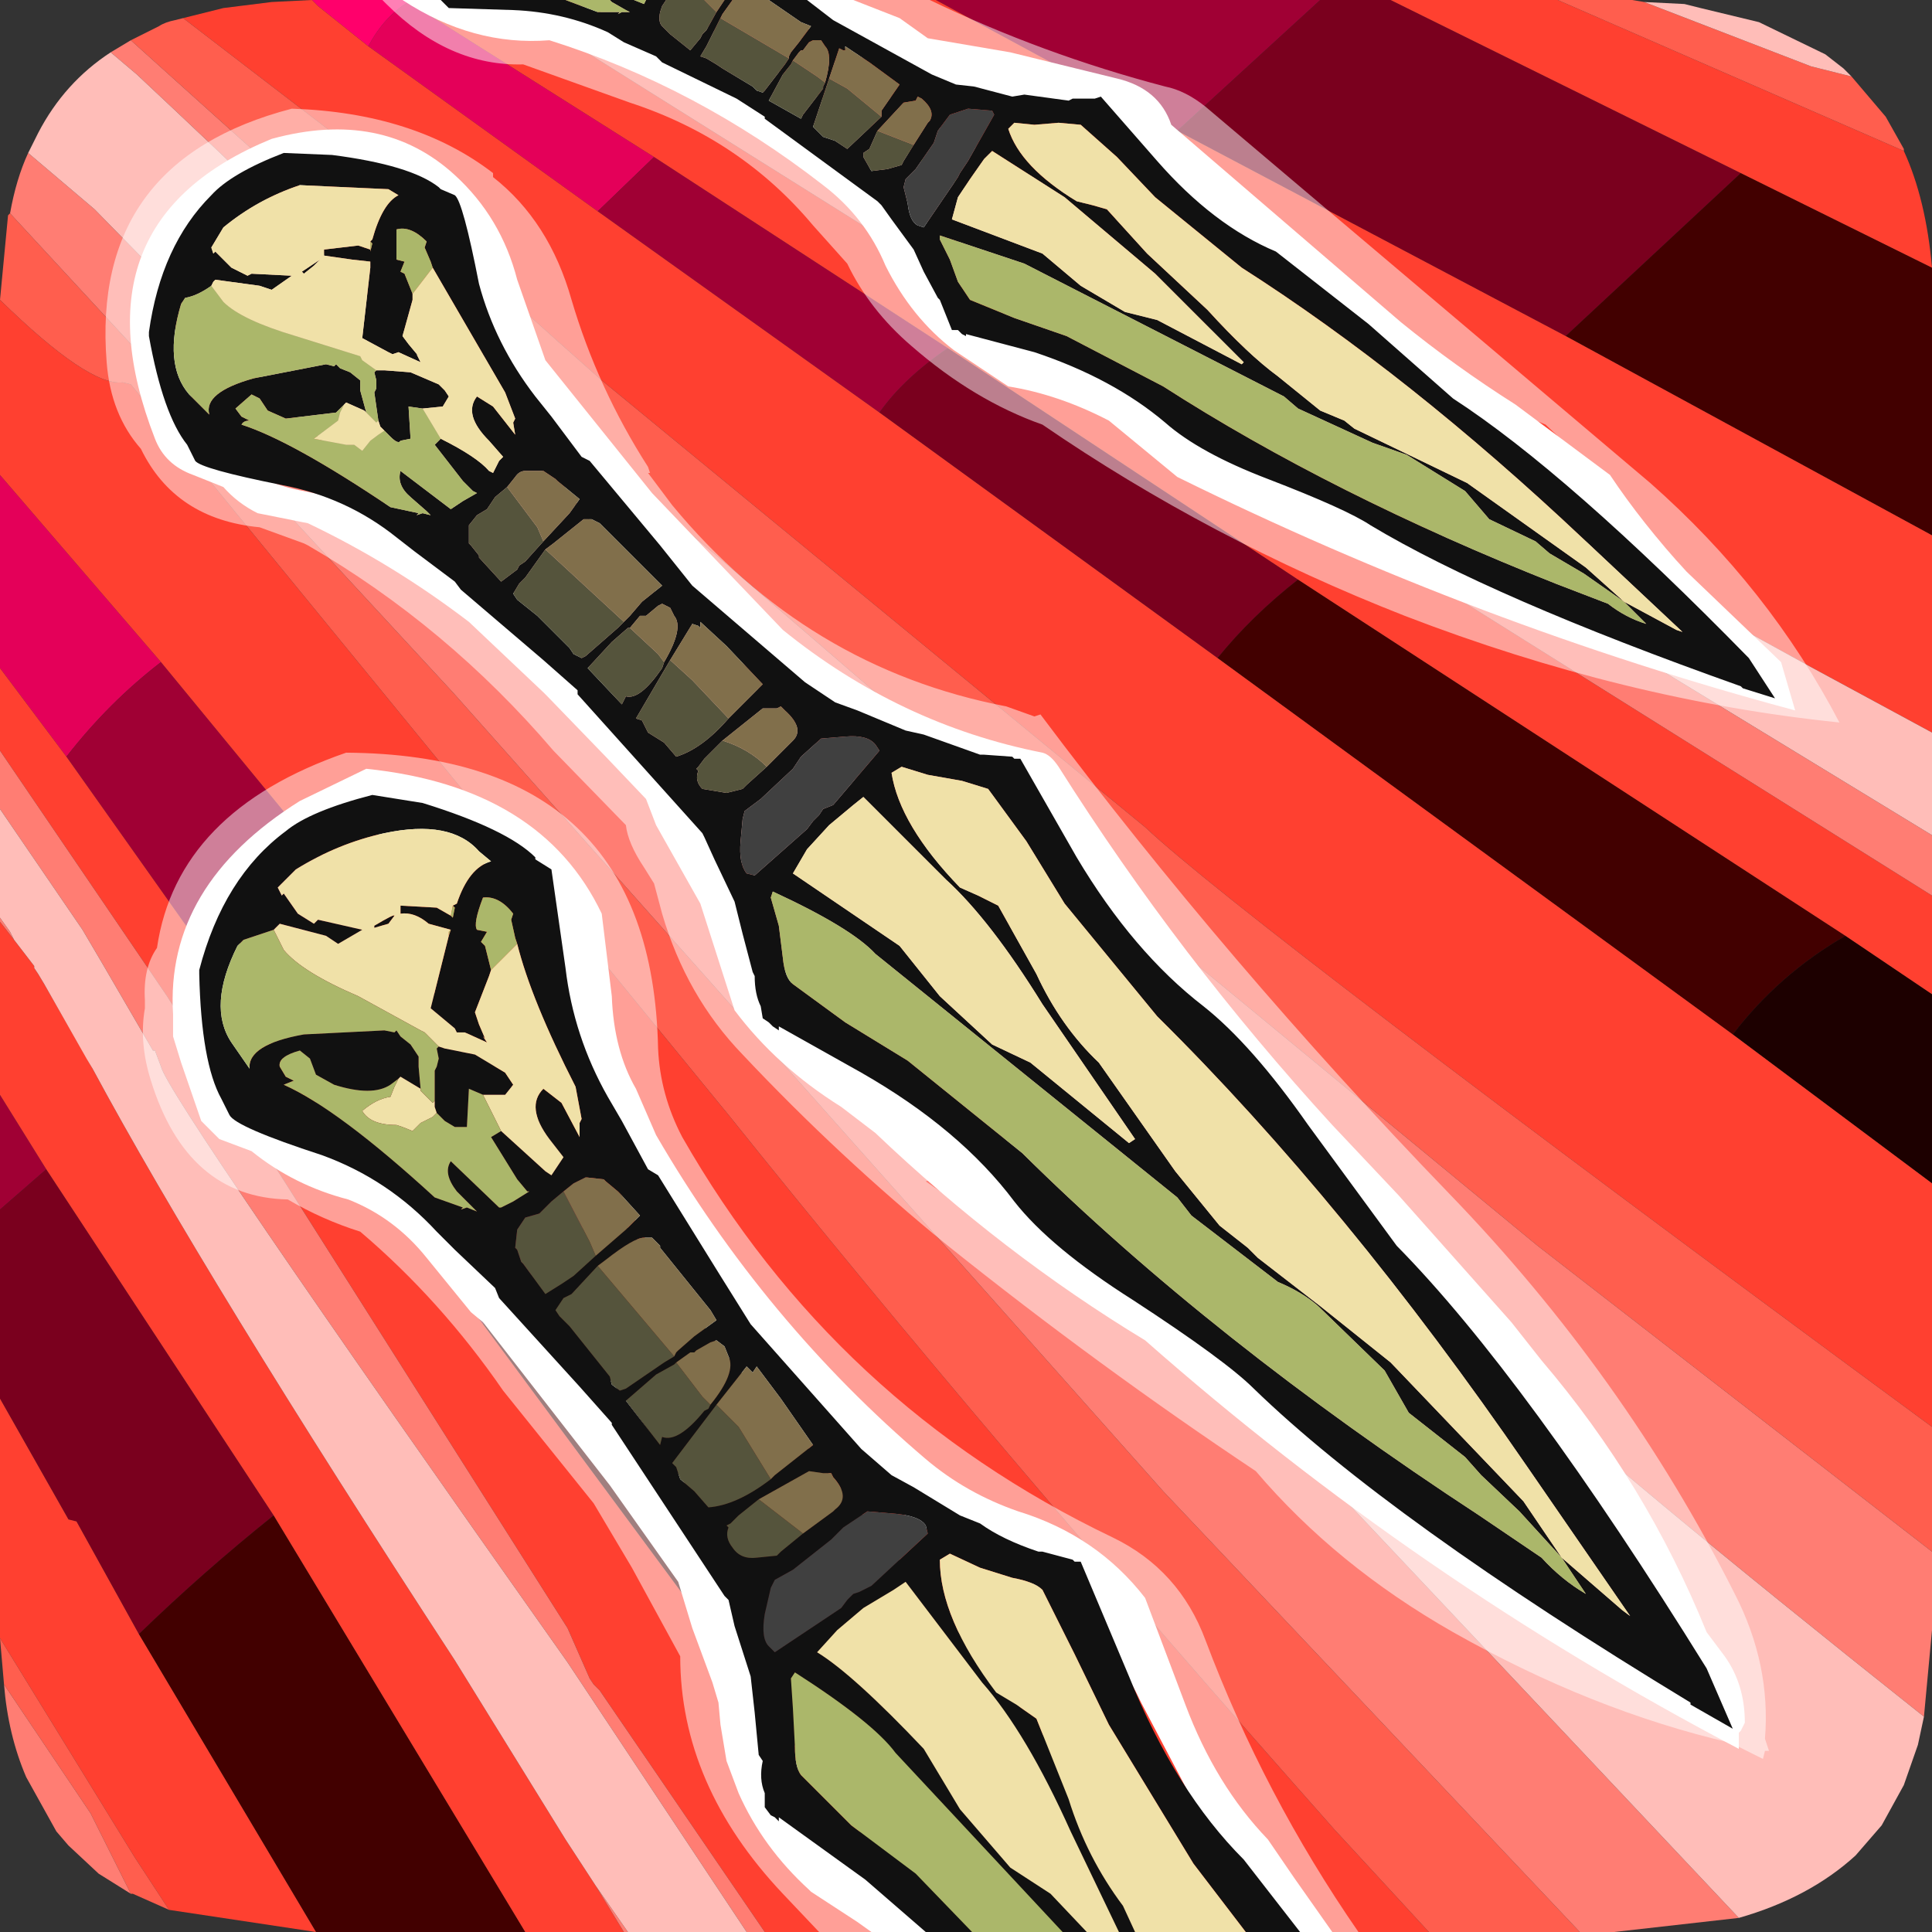 <?xml version="1.0" encoding="UTF-8" standalone="no"?>
<svg xmlns:ffdec="https://www.free-decompiler.com/flash" xmlns:xlink="http://www.w3.org/1999/xlink" ffdec:objectType="frame" height="48.0px" width="48.0px" xmlns="http://www.w3.org/2000/svg">
  <rect width="100%" height="100%" fill="#333333" stroke="none"/>
  <g transform="matrix(1.0, 0.0, 0.0, 1.0, 0.0, 0.0)">
    <use ffdec:characterId="2423" height="48.0" transform="matrix(1.0, 0.0, 0.0, 1.0, 0.0, 0.0)" width="48.0" xlink:href="#shape0"/>
  </g>
  <defs>
    <g id="shape0" transform="matrix(1.0, 0.0, 0.0, 1.0, 0.0, 0.0)">
      <path d="M25.35 5.5 L23.35 4.3 18.1 1.0 23.55 4.35 25.35 5.5 M1.1 24.45 L2.15 26.3 2.3 26.55 1.1 24.45" fill="#eed160" fill-rule="evenodd" stroke="none"/>
      <path d="M0.0 16.6 L0.0 11.8 4.0 16.45 Q2.7 17.45 1.65 18.8 L0.0 16.6 M14.85 5.25 L9.15 1.15 Q9.55 0.4 10.15 0.05 L16.25 3.9 14.85 5.25" fill="#e40059" fill-rule="evenodd" stroke="none"/>
      <path d="M7.75 0.0 L7.8 0.0 7.9 0.0 10.1 0.0 10.15 0.05 Q9.55 0.4 9.15 1.15 L7.9 0.15 7.75 0.0" fill="#ff006b" fill-rule="evenodd" stroke="none"/>
      <path d="M0.0 30.05 L0.0 27.2 1.15 29.05 0.0 30.05 M23.25 0.0 L32.8 0.0 29.25 3.25 23.25 0.0 M21.85 10.25 L14.85 5.25 16.25 3.9 23.55 8.65 Q22.45 9.4 21.85 10.25 M4.0 16.45 L8.85 22.35 5.9 24.8 1.65 18.8 Q2.7 17.45 4.0 16.45" fill="#a00034" fill-rule="evenodd" stroke="none"/>
      <path d="M0.0 34.75 L0.0 30.05 1.15 29.05 6.8 37.65 Q5.05 39.05 3.45 40.6 L1.9 37.8 1.7 37.75 0.0 34.75 M32.8 0.0 L34.55 0.0 43.25 4.3 38.9 8.35 29.25 3.25 32.8 0.0 M30.25 16.35 L21.85 10.25 Q22.45 9.4 23.55 8.65 L32.25 14.4 Q31.1 15.3 30.25 16.35 M8.85 22.35 L15.15 29.95 Q13.5 31.25 12.0 32.9 L5.9 24.8 8.85 22.35" fill="#7a001e" fill-rule="evenodd" stroke="none"/>
      <path d="M48.0 6.65 L48.0 7.5 48.0 13.3 38.9 8.35 43.25 4.3 48.0 6.65 M13.05 48.0 L7.85 48.0 3.45 40.6 Q5.05 39.05 6.8 37.65 L13.05 48.0 M43.05 25.7 L30.25 16.35 Q31.1 15.3 32.25 14.4 L45.85 23.25 Q44.2 24.2 43.05 25.7 M15.15 29.95 L24.3 41.15 Q22.25 42.4 20.4 44.25 L12.0 32.9 Q13.5 31.25 15.15 29.95" fill="#420000" fill-rule="evenodd" stroke="none"/>
      <path d="M48.0 24.7 L48.0 29.4 43.05 25.7 Q44.2 24.2 45.85 23.25 L48.0 24.7 M29.95 48.0 L23.25 48.0 20.4 44.25 Q22.25 42.4 24.3 41.15 L29.95 48.0" fill="#1d0000" fill-rule="evenodd" stroke="none"/>
      <path d="M47.3 3.75 Q47.85 4.95 48.0 6.65 L43.25 4.3 34.55 0.0 38.7 0.0 47.3 3.75 M48.0 13.3 L48.0 18.2 44.95 16.55 42.95 15.45 40.1 12.45 29.8 6.5 23.65 3.35 18.35 0.0 18.6 0.0 23.25 0.0 29.25 3.25 38.9 8.35 48.0 13.3 M48.0 22.25 L48.0 24.7 45.85 23.25 32.25 14.4 23.55 8.65 16.25 3.9 10.15 0.05 10.1 0.0 12.5 0.0 48.0 22.25 M48.0 29.4 L48.0 35.45 Q30.95 22.9 28.45 20.55 L14.95 9.45 Q9.8 4.9 9.5 4.25 L4.55 0.45 4.75 0.4 5.55 0.2 6.75 0.05 7.75 0.0 7.9 0.15 9.15 1.15 14.85 5.25 21.85 10.25 30.25 16.35 43.05 25.7 48.0 29.4 M35.5 48.0 L29.95 48.0 24.3 41.15 15.15 29.95 8.85 22.35 4.0 16.45 0.0 11.8 0.0 7.5 0.0 7.45 Q2.2 9.6 3.05 9.5 L3.25 9.55 18.1 27.7 Q24.55 35.75 33.15 45.45 L35.5 48.0 M23.25 48.0 L19.0 48.0 14.9 42.0 14.75 41.85 14.65 41.7 14.1 40.45 4.15 24.75 0.0 18.65 0.0 16.6 1.65 18.8 5.9 24.8 12.0 32.9 20.4 44.25 23.25 48.0 M15.5 48.0 L13.05 48.0 6.8 37.65 1.15 29.05 0.0 27.2 0.0 22.9 0.35 23.35 0.85 24.0 0.85 24.05 0.95 24.2 1.1 24.45 2.3 26.55 Q5.1 31.75 11.3 41.25 L14.05 45.7 14.8 46.85 15.5 48.0 M7.85 48.0 L4.2 47.45 3.35 46.15 0.0 40.7 0.0 40.6 0.0 40.5 0.0 34.75 1.7 37.75 1.9 37.8 3.45 40.6 7.85 48.0" fill="#ff4030" fill-rule="evenodd" stroke="none"/>
      <path d="M46.0 1.9 L46.85 2.9 47.3 3.7 47.3 3.75 38.7 0.0 40.1 0.0 40.55 0.0 40.85 0.05 45.0 1.65 46.0 1.9 M48.0 35.45 L48.0 38.55 38.2 30.95 26.5 21.3 17.8 13.8 Q13.45 10.2 3.25 1.0 L3.95 0.65 Q4.1 0.55 4.35 0.5 L4.55 0.45 9.5 4.25 Q9.8 4.9 14.95 9.45 L28.45 20.55 Q30.95 22.9 48.0 35.45 M39.25 48.0 L35.5 48.0 33.15 45.45 Q24.55 35.75 18.1 27.7 L3.25 9.55 3.05 9.5 Q2.2 9.6 0.0 7.45 L0.2 5.35 0.25 5.3 11.25 17.2 28.9 37.05 39.25 48.0 M4.2 47.45 L3.3 47.05 3.25 47.05 2.25 45.05 0.1 41.85 0.0 40.7 3.35 46.15 4.2 47.45" fill="#ff5e4e" fill-rule="evenodd" stroke="none"/>
      <path d="M48.0 20.75 L48.0 22.25 12.5 0.0 14.45 0.0 22.4 5.15 48.0 20.75 M48.0 38.55 L48.0 40.5 47.8 42.65 Q40.0 36.45 37.35 33.95 L25.3 23.2 16.55 14.95 Q11.25 9.2 3.4 1.85 L2.75 1.3 3.25 1.0 Q13.45 10.2 17.8 13.8 L26.5 21.3 38.2 30.95 48.0 38.55 M43.2 47.65 L40.1 48.0 39.25 48.0 28.9 37.05 11.25 17.2 0.25 5.3 Q0.4 4.45 0.7 3.8 L2.35 5.2 7.2 10.15 12.95 15.9 Q16.05 18.8 30.95 34.65 L43.2 47.65 M19.0 48.0 L18.55 48.0 14.1 41.3 Q4.2 27.3 4.0 26.5 L3.85 26.1 3.8 26.1 2.55 23.95 2.05 23.1 0.0 20.1 0.0 18.65 4.15 24.75 14.1 40.45 14.65 41.7 14.75 41.85 14.9 42.0 19.0 48.0 M15.6 48.0 L15.5 48.0 14.8 46.85 15.6 48.0 M3.25 47.05 L2.45 46.55 1.7 45.85 1.4 45.5 0.65 44.15 Q0.2 43.1 0.1 41.85 L2.25 45.05 3.25 47.05 M0.0 22.9 L0.0 22.8 0.25 23.15 0.35 23.35 0.0 22.9 M16.6 0.0 L18.35 0.0 23.65 3.35 29.8 6.5 40.1 12.45 42.95 15.45 25.35 5.5 23.55 4.35 18.1 1.0 16.6 0.0" fill="#ff7d73" fill-rule="evenodd" stroke="none"/>
      <path d="M40.85 0.05 L41.85 0.1 42.25 0.2 43.7 0.55 45.35 1.35 45.8 1.7 46.0 1.9 45.0 1.65 40.85 0.05 M48.0 18.2 L48.0 20.75 22.4 5.15 14.45 0.0 16.6 0.0 18.1 1.0 23.35 4.3 25.35 5.5 42.95 15.45 44.95 16.55 48.0 18.2 M47.8 42.65 L47.65 43.35 47.3 44.35 46.75 45.35 46.1 46.1 Q44.95 47.15 43.2 47.65 L30.95 34.65 Q16.05 18.8 12.95 15.9 L7.2 10.15 2.35 5.2 0.7 3.8 0.95 3.3 Q1.6 2.05 2.75 1.3 L3.4 1.85 Q11.25 9.2 16.55 14.95 L25.3 23.2 37.35 33.95 Q40.0 36.45 47.8 42.65 M18.55 48.0 L15.6 48.0 14.8 46.85 14.05 45.7 11.3 41.25 Q5.1 31.75 2.3 26.55 L2.15 26.3 1.1 24.45 0.95 24.2 0.85 24.05 0.85 24.0 0.35 23.35 0.25 23.15 0.0 22.8 0.0 20.1 2.05 23.1 2.55 23.95 3.8 26.1 3.85 26.1 4.0 26.5 Q4.2 27.3 14.1 41.3 L18.55 48.0" fill="#ffbdb8" fill-rule="evenodd" stroke="none"/>
      <path d="M45.7 17.95 Q40.35 17.4 34.9 15.3 30.05 13.4 25.9 10.55 24.2 9.95 22.65 8.6 21.6 7.7 21.05 6.55 L20.2 5.6 Q18.4 3.45 15.65 2.55 L13.0 1.6 Q11.15 1.65 9.6 0.1 L9.5 0.0 11.2 0.0 12.3 0.45 Q19.8 1.6 23.8 7.9 L24.15 8.35 Q26.0 9.85 28.2 10.65 28.45 10.75 28.35 11.0 L28.3 11.0 Q35.7 14.8 43.85 16.7 41.4 13.35 38.4 10.55 35.8 9.5 33.3 7.5 L30.05 4.2 27.65 2.65 Q26.6 1.9 25.3 1.65 22.75 1.15 20.65 0.0 L23.1 0.0 Q25.9 1.35 28.95 2.15 29.45 2.25 29.95 2.65 L41.0 12.0 Q43.95 14.6 45.7 17.95 M43.85 43.2 L43.95 43.5 43.85 43.5 43.8 43.7 43.0 43.3 Q39.55 42.5 36.1 40.55 33.2 38.9 31.2 36.55 27.3 33.95 23.55 30.95 20.85 28.75 18.45 26.2 17.05 24.75 16.45 22.7 L16.25 21.95 16.0 21.55 Q15.6 20.95 15.55 20.5 L13.75 18.65 Q11.1 15.55 7.65 13.55 L7.55 13.5 6.45 13.1 Q4.35 12.9 3.5 11.15 2.75 10.3 2.65 9.0 2.25 4.0 7.25 2.7 10.3 2.8 12.25 4.3 L12.25 4.4 Q13.65 5.5 14.2 7.45 14.85 9.65 16.1 11.6 L16.15 11.75 16.1 11.75 16.7 12.55 Q20.05 16.6 25.0 17.55 L25.7 17.8 25.85 17.75 Q30.5 23.95 36.0 29.65 40.35 34.15 43.1 39.6 44.0 41.35 43.85 43.2 M25.4 18.65 Q22.45 19.05 19.6 16.9 16.3 14.45 14.5 10.85 L13.6 9.55 13.1 8.05 12.85 7.9 12.75 7.8 12.7 7.5 12.75 7.15 12.8 7.1 Q12.0 5.85 10.9 4.9 8.95 3.25 6.6 4.4 5.15 5.1 4.45 6.05 3.5 7.25 3.9 8.9 4.05 9.7 4.55 10.6 5.1 11.65 6.2 12.05 L6.95 12.35 Q7.9 12.4 8.4 13.0 L9.35 13.6 Q13.35 15.9 16.0 19.65 L16.0 19.1 Q17.65 21.0 18.35 24.0 18.65 25.1 19.25 26.05 L19.35 26.05 21.5 27.3 23.15 29.15 23.2 29.3 23.0 29.35 35.75 38.2 Q39.1 40.55 42.85 42.15 40.5 35.8 35.65 30.95 30.3 25.55 26.1 19.4 L25.4 18.65 M8.6 18.7 Q16.2 18.75 16.35 26.05 16.4 27.2 16.95 28.25 20.75 34.9 27.65 38.2 29.3 39.0 29.95 40.75 31.4 44.6 33.75 48.0 L32.4 48.0 Q30.75 45.6 29.65 42.95 28.75 40.9 27.3 39.35 26.5 38.55 25.45 38.0 17.4 33.75 15.1 25.15 L14.0 22.3 Q13.1 20.55 11.05 20.2 6.25 19.3 5.0 23.8 4.6 25.35 5.15 26.6 L6.2 27.65 10.1 30.6 10.15 30.7 Q12.15 32.05 13.6 34.05 L14.15 34.8 14.25 34.75 Q18.1 38.6 19.25 44.05 19.55 45.5 20.65 46.55 L22.2 48.0 20.35 48.0 19.45 47.05 Q16.9 44.35 16.9 41.15 L15.7 38.95 14.75 37.35 12.5 34.55 Q10.95 32.3 8.95 30.6 8.0 30.3 7.15 29.8 4.65 29.75 3.75 26.85 3.45 25.9 3.6 25.05 L3.6 24.85 Q3.55 24.05 3.9 23.55 4.4 20.15 8.6 18.7" fill="#ffffff" fill-opacity="0.498" fill-rule="evenodd" stroke="none"/>
      <path d="M42.95 16.55 Q40.25 12.9 36.0 9.9 L34.25 8.6 28.8 4.3 27.1 2.75 Q23.7 2.75 20.9 1.15 L19.75 0.55 18.95 0.0 21.2 0.0 22.35 0.45 23.05 0.95 25.1 1.3 27.75 1.95 Q28.8 2.2 29.1 3.1 L34.8 8.0 Q36.15 9.1 37.65 10.05 L40.0 11.8 Q40.8 13.0 41.9 14.2 L44.25 16.45 44.6 17.65 Q36.75 15.55 29.25 11.85 L27.55 10.45 Q26.3 9.8 25.05 9.6 L23.7 8.7 Q22.65 7.9 22.0 6.6 21.5 5.4 20.45 4.6 17.3 2.15 13.65 1.0 11.75 1.15 10.0 0.0 L13.9 0.0 14.8 0.25 15.15 0.65 16.35 0.95 Q19.8 2.45 22.5 4.95 23.8 6.1 23.7 7.75 28.45 9.65 33.1 12.05 37.85 14.5 42.8 16.45 L42.95 16.55 M42.85 41.15 Q43.35 41.85 43.35 42.8 L43.25 43.0 43.2 43.05 43.2 43.45 Q35.2 39.25 28.45 33.3 24.9 31.15 21.75 28.15 L20.9 27.5 Q19.3 26.5 18.25 25.1 L17.4 22.45 16.3 20.5 16.05 19.85 15.05 18.8 13.6 17.3 13.5 17.2 11.65 15.45 Q9.75 14.0 7.65 13.0 L6.4 12.75 Q5.9 12.5 5.55 12.1 L4.8 11.8 Q4.1 11.55 3.85 10.9 1.75 5.5 6.75 3.45 9.5 2.7 11.3 4.35 12.45 5.4 12.85 6.95 L13.55 8.95 16.2 12.25 19.45 15.65 Q22.35 18.0 25.9 18.7 26.1 18.75 26.3 19.05 29.3 23.8 33.1 27.95 L34.75 29.7 37.55 32.85 38.3 33.8 Q40.9 36.85 42.4 40.55 L42.85 41.15 M25.1 19.25 Q17.8 17.8 13.55 11.4 L12.95 10.25 Q11.7 7.25 10.05 4.85 L9.75 4.65 7.05 4.6 Q3.2 6.1 4.85 10.1 5.6 11.85 7.55 12.2 10.85 12.85 13.3 15.2 L14.35 16.25 15.7 17.8 17.45 20.25 17.85 20.85 18.4 21.85 19.7 24.5 Q20.25 25.75 21.6 26.6 25.35 28.9 28.55 31.95 31.45 34.75 34.7 37.1 38.2 39.6 41.8 41.5 39.4 35.85 34.9 31.4 L31.75 28.0 26.4 21.25 25.1 19.25 M9.1 19.1 Q13.45 19.55 14.95 22.7 L15.2 24.75 Q15.25 26.1 15.8 27.05 L16.3 28.2 Q19.0 32.85 23.0 36.25 24.0 37.1 25.3 37.55 27.25 38.15 28.45 39.7 L29.45 42.35 Q30.2 44.35 31.5 45.7 L32.15 46.65 33.1 48.0 31.35 48.0 28.35 42.3 Q27.3 40.05 25.35 39.2 19.05 36.4 15.6 30.0 14.65 28.2 14.3 26.2 13.9 23.95 12.7 22.2 11.95 21.05 10.6 20.85 6.55 20.1 5.8 24.1 L5.7 25.2 Q6.0 26.75 7.3 27.65 8.2 28.3 9.3 28.75 10.05 29.05 10.25 29.6 L11.7 30.5 Q15.4 34.0 18.0 38.45 18.7 39.7 18.55 40.85 19.45 42.35 19.85 44.05 20.15 45.05 20.9 45.8 L23.05 48.0 21.65 48.0 21.3 47.75 20.15 47.0 20.1 46.95 Q18.95 45.9 18.35 44.55 L18.05 43.75 17.9 42.85 17.85 42.3 17.7 41.8 17.2 40.45 16.85 39.3 15.15 36.9 12.0 32.85 11.7 32.6 10.6 31.25 Q9.8 30.25 8.65 29.8 7.3 29.45 6.25 28.6 L5.45 28.3 5.0 27.85 4.5 26.4 4.3 25.75 4.3 25.2 Q4.1 22.0 7.45 19.9 L9.1 19.1" fill="#ffffff" fill-rule="evenodd" stroke="none"/>
      <path d="M41.8 15.7 L39.35 13.4 Q35.0 9.3 30.85 6.65 L28.7 4.9 27.75 3.9 26.85 3.1 26.3 3.05 25.7 3.1 25.2 3.05 25.05 3.2 Q25.35 4.15 26.75 5.0 L27.15 5.1 27.5 5.2 28.5 6.3 30.0 7.7 Q31.0 8.8 31.75 9.35 L32.8 10.2 33.4 10.45 33.65 10.65 35.0 11.3 36.45 12.0 39.4 14.1 40.35 14.95 41.65 15.65 41.8 15.7 M19.1 0.0 L20.05 0.0 20.7 0.5 23.15 1.85 23.75 2.1 24.2 2.15 25.15 2.4 25.45 2.35 26.55 2.5 26.65 2.45 27.2 2.45 27.35 2.4 28.75 4.0 Q30.15 5.6 31.7 6.25 L34.0 8.05 36.1 9.9 Q38.95 11.75 43.45 16.35 L44.1 17.35 43.3 17.1 43.25 17.05 Q37.05 14.85 34.05 13.05 33.45 12.65 31.5 11.9 29.8 11.25 28.95 10.5 27.65 9.4 25.7 8.75 L24.0 8.3 24.0 8.35 23.9 8.3 23.8 8.2 23.65 8.2 23.55 7.95 23.35 7.45 23.3 7.4 22.95 6.75 22.7 6.2 22.15 5.45 21.9 5.1 21.8 5.0 19.0 2.95 19.0 2.9 18.3 2.45 16.45 1.55 16.3 1.4 15.5 1.05 15.1 0.8 Q14.0 0.3 12.75 0.25 L11.15 0.2 10.95 0.0 14.05 0.0 14.85 0.3 15.4 0.3 15.35 0.35 15.45 0.3 15.65 0.3 15.55 0.25 15.2 0.05 15.15 0.0 15.75 0.0 16.0 0.1 16.05 0.0 16.55 0.0 16.45 0.15 16.4 0.3 Q16.35 0.55 16.45 0.65 L16.65 0.85 17.15 1.25 17.4 0.95 17.45 0.85 17.55 0.75 17.8 0.3 18.0 0.0 18.2 0.0 17.95 0.35 17.9 0.45 17.6 1.05 17.55 1.15 17.4 1.4 17.55 1.45 17.8 1.6 17.95 1.7 18.7 2.15 18.8 2.25 18.95 2.3 19.0 2.25 19.5 1.6 19.6 1.45 19.6 1.4 19.65 1.3 19.85 1.05 20.15 0.65 19.9 0.55 19.1 0.0 M43.05 42.95 L42.0 42.35 42.0 42.3 Q34.5 37.75 31.15 34.5 30.45 33.8 28.15 32.3 26.1 31.0 25.2 29.85 23.85 28.05 21.4 26.65 L19.35 25.5 19.35 25.6 19.2 25.5 19.1 25.4 18.95 25.3 18.9 25.0 Q18.75 24.7 18.75 24.25 L18.7 24.15 18.45 23.2 18.25 22.4 17.75 21.35 17.5 20.8 17.45 20.7 14.35 17.25 14.35 17.15 13.5 16.4 11.45 14.65 11.3 14.45 10.3 13.7 9.85 13.35 Q8.6 12.35 7.0 12.05 5.0 11.65 4.85 11.45 L4.65 11.05 Q4.05 10.3 3.7 8.35 L3.7 8.25 Q4.0 6.1 5.25 4.85 5.75 4.3 7.05 3.8 L8.25 3.85 Q10.2 4.1 10.9 4.65 L10.95 4.7 11.3 4.85 Q11.5 5.0 11.9 7.05 12.3 8.55 13.3 9.85 L13.7 10.35 14.45 11.35 14.65 11.45 16.4 13.55 17.2 14.55 20.0 16.95 20.75 17.45 21.3 17.65 22.5 18.15 22.95 18.25 24.35 18.75 24.45 18.75 25.15 18.8 25.2 18.85 25.35 18.85 26.75 21.3 Q28.15 23.65 29.9 25.0 31.1 25.95 32.5 27.95 L34.7 30.95 Q37.9 34.2 42.4 41.45 L43.05 42.95 M30.9 9.0 L28.7 6.8 26.45 4.9 24.65 3.75 24.45 3.95 24.1 4.45 23.8 4.9 23.65 5.45 25.9 6.3 26.85 7.1 27.95 7.75 28.75 7.95 30.85 9.05 30.9 9.0 M31.9 9.85 L25.45 6.55 23.35 5.85 23.35 5.95 23.6 6.45 23.8 7.0 24.1 7.45 25.2 7.9 26.5 8.35 28.9 9.6 Q33.1 12.3 38.65 14.5 L39.95 15.0 Q40.4 15.35 40.9 15.5 L40.35 14.95 39.35 14.25 38.5 13.75 38.15 13.45 37.0 12.9 36.4 12.2 34.95 11.3 34.1 11.0 32.25 10.15 31.9 9.85 M22.7 3.6 L23.05 3.05 23.1 3.0 Q23.25 2.75 22.9 2.45 L22.8 2.4 22.75 2.5 22.45 2.55 21.8 3.25 21.6 3.7 21.45 3.8 21.45 3.85 21.45 3.9 21.65 4.25 22.05 4.2 22.4 4.1 22.45 4.0 22.7 3.6 M24.7 2.85 L24.65 2.75 24.05 2.7 23.6 2.85 23.3 3.25 23.2 3.55 22.75 4.2 22.5 4.45 22.45 4.65 22.55 5.05 Q22.6 5.5 22.8 5.6 L22.95 5.65 23.7 4.55 23.8 4.4 23.85 4.3 23.95 4.15 24.05 4.0 24.7 2.85 M20.5 2.05 Q20.7 1.35 20.5 1.15 L20.4 1.0 20.2 1.0 20.1 1.05 19.95 1.25 19.9 1.25 19.85 1.3 19.7 1.5 19.65 1.6 19.45 1.85 19.1 2.5 19.9 2.95 19.95 2.85 20.45 2.2 20.45 2.15 20.5 2.05 M21.9 2.9 L21.9 2.75 22.35 2.1 21.6 1.55 21.0 1.15 21.0 1.25 20.95 1.25 20.85 1.2 20.6 1.95 20.2 3.15 20.3 3.25 20.45 3.4 20.75 3.5 21.05 3.7 21.9 2.9 M21.75 18.5 Q21.55 18.25 21.0 18.3 L20.4 18.35 19.9 18.8 19.7 19.1 18.9 19.85 18.5 20.15 18.45 20.35 18.4 20.9 Q18.35 21.45 18.55 21.7 L18.75 21.75 20.05 20.6 20.2 20.4 20.35 20.25 20.45 20.1 20.7 20.0 21.85 18.65 21.75 18.5 M23.9 19.4 L23.05 19.25 22.4 19.05 22.15 19.2 Q22.35 20.5 23.85 22.05 L24.3 22.25 24.8 22.5 25.75 24.2 Q26.35 25.5 27.3 26.4 L29.2 29.1 30.3 30.45 31.0 31.0 31.25 31.25 32.8 32.45 34.55 33.85 37.85 37.3 38.8 38.7 40.3 40.0 40.5 40.15 37.95 36.45 Q33.45 29.9 28.75 25.25 L26.45 22.45 25.5 20.9 24.55 19.6 23.9 19.4 M21.2 20.0 L20.6 20.5 20.05 21.1 19.7 21.7 22.35 23.5 23.35 24.75 24.65 25.95 25.6 26.4 28.05 28.4 28.2 28.3 25.9 24.95 Q24.6 22.85 23.5 21.85 L21.45 19.8 21.2 20.0 M10.75 6.65 L10.7 6.5 10.55 6.15 10.6 6.0 Q10.2 5.6 9.85 5.7 L9.85 6.45 10.05 6.5 9.95 6.75 10.05 6.8 10.25 7.3 10.25 7.45 10.0 8.35 10.15 8.55 10.4 8.85 10.35 8.8 10.45 9.0 9.9 8.75 9.75 8.8 9.65 8.75 9.0 8.4 9.2 6.65 9.2 6.5 8.75 6.45 8.05 6.35 8.05 6.2 8.9 6.1 9.2 6.2 9.2 6.25 9.25 6.05 9.2 6.0 9.25 5.95 Q9.5 5.05 9.9 4.85 L9.65 4.7 7.45 4.6 Q6.4 4.95 5.55 5.65 L5.25 6.15 5.3 6.3 5.35 6.25 5.75 6.65 6.15 6.85 6.25 6.8 7.25 6.85 6.75 7.2 6.45 7.1 5.35 6.95 5.3 7.0 5.25 7.1 Q4.9 7.35 4.6 7.4 L4.5 7.55 Q4.05 9.05 4.7 9.8 L5.2 10.3 Q5.05 9.75 6.3 9.4 L8.1 9.05 8.3 9.1 8.35 9.05 8.45 9.15 8.7 9.25 8.95 9.45 8.95 9.7 9.1 10.25 9.05 10.2 8.6 10.0 8.55 10.05 8.35 10.25 7.1 10.4 6.65 10.2 6.45 9.9 6.25 9.8 5.85 10.15 6.0 10.35 6.2 10.45 Q6.05 10.45 6.0 10.55 7.25 10.95 9.7 12.6 L10.4 12.75 10.35 12.8 10.5 12.75 10.7 12.8 10.6 12.7 10.2 12.35 Q9.85 12.05 9.95 11.7 L11.2 12.65 11.5 12.45 11.85 12.25 11.75 12.2 11.5 11.95 10.8 11.05 10.95 10.9 Q11.85 11.35 12.15 11.7 L12.25 11.75 12.4 11.45 12.5 11.35 12.15 10.95 Q11.5 10.3 11.85 9.85 L12.25 10.1 12.8 10.8 12.75 10.5 12.8 10.4 12.55 9.75 10.75 6.65 M9.35 9.2 L9.55 9.2 10.2 9.25 10.9 9.55 11.05 9.7 11.15 9.85 11.0 10.1 10.5 10.15 10.15 10.1 10.2 10.9 9.95 10.95 Q9.9 11.05 9.7 10.85 L9.6 10.75 9.55 10.7 9.45 10.6 9.4 10.45 9.3 9.75 9.35 9.65 9.35 9.45 9.3 9.25 9.35 9.2 M12.6 12.1 L12.3 12.35 12.1 12.65 11.85 12.8 11.65 13.05 11.65 13.5 11.7 13.55 11.9 13.8 11.9 13.85 12.45 14.45 12.85 14.15 12.9 14.05 13.05 13.95 13.5 13.45 14.15 12.75 14.4 12.4 13.85 11.95 13.8 11.9 13.5 11.7 13.05 11.7 Q12.9 11.7 12.8 11.85 L12.6 12.1 M7.8 6.6 L7.55 6.8 7.5 6.75 7.95 6.45 7.8 6.6 M24.15 48.0 L23.0 48.0 21.5 46.7 19.35 45.15 19.35 45.25 19.25 45.15 19.15 45.1 19.0 44.9 19.0 44.55 Q18.85 44.2 18.95 43.75 L18.85 43.6 18.75 42.55 18.65 41.65 18.25 40.4 18.1 39.75 18.0 39.65 15.2 35.4 15.2 35.35 14.4 34.45 12.4 32.25 12.3 32.0 11.3 31.05 10.85 30.6 Q9.65 29.3 8.0 28.7 5.85 28.0 5.7 27.7 L5.5 27.3 Q5.0 26.4 4.95 24.2 L4.95 24.1 Q5.55 21.8 7.1 20.65 7.7 20.15 9.25 19.75 L10.5 19.95 Q12.6 20.6 13.3 21.3 L13.3 21.35 13.7 21.6 14.05 24.05 Q14.25 25.75 15.1 27.25 L15.45 27.85 16.1 29.05 16.35 29.2 17.9 31.7 18.65 32.9 21.4 36.0 22.15 36.65 22.7 36.95 23.85 37.65 24.35 37.85 Q24.9 38.25 25.8 38.55 L25.9 38.55 26.65 38.75 26.7 38.8 26.85 38.8 28.05 41.65 Q29.2 44.5 30.9 46.2 L32.3 48.0 30.95 48.0 29.65 46.3 27.55 42.85 26.7 41.1 25.9 39.5 Q25.7 39.3 25.15 39.2 L24.35 38.95 23.6 38.6 23.35 38.75 Q23.35 40.2 24.75 42.05 L25.25 42.35 25.75 42.7 26.55 44.7 Q27.0 46.15 27.9 47.35 L28.2 48.0 27.8 48.0 26.6 45.5 Q25.5 43.05 24.4 41.8 L22.5 39.3 22.2 39.5 21.45 39.95 20.8 40.5 20.3 41.05 Q21.2 41.6 22.95 43.45 L23.85 44.95 25.1 46.4 26.1 47.05 27.0 48.0 26.4 48.0 22.25 43.55 Q21.7 42.8 19.75 41.55 L19.65 41.7 19.7 42.45 19.75 43.4 Q19.75 43.9 19.9 44.1 L21.15 45.35 22.75 46.55 24.15 48.0 M6.8 23.1 L6.05 23.35 5.9 23.5 Q5.15 25.0 5.75 25.9 L6.2 26.55 Q6.15 25.95 7.55 25.7 L9.55 25.6 9.8 25.65 9.85 25.6 9.95 25.75 10.2 25.95 10.4 26.25 10.4 26.5 10.45 27.05 9.95 26.75 9.9 26.8 9.7 26.95 Q9.25 27.25 8.3 26.95 L7.85 26.7 7.7 26.3 7.45 26.1 Q6.9 26.25 6.95 26.5 L7.1 26.75 7.3 26.85 7.05 26.95 Q8.4 27.55 10.8 29.75 L11.5 30.0 11.45 30.05 11.6 30.0 11.85 30.1 11.75 30.0 11.35 29.6 Q11.0 29.15 11.2 28.85 L12.4 30.0 12.45 30.0 12.75 29.85 13.15 29.6 13.1 29.6 12.85 29.3 12.2 28.25 12.45 28.1 13.55 29.1 13.7 29.2 13.9 28.9 14.0 28.75 13.65 28.3 Q13.05 27.5 13.5 27.05 L13.95 27.4 14.4 28.25 14.4 27.9 14.45 27.8 14.3 27.0 Q13.2 24.85 12.85 23.45 L12.8 23.3 12.7 22.85 12.75 22.7 Q12.4 22.25 12.0 22.3 11.75 22.95 11.85 23.1 L12.1 23.15 11.95 23.4 12.05 23.5 12.2 24.1 12.15 24.25 11.8 25.15 11.9 25.45 12.05 25.8 12.0 25.75 12.1 25.9 11.55 25.65 11.35 25.65 11.3 25.55 10.7 25.05 11.15 23.25 11.2 23.1 10.65 22.95 Q10.3 22.65 9.95 22.7 L9.95 22.5 10.85 22.55 11.2 22.75 11.25 22.8 11.3 22.55 11.25 22.5 11.35 22.45 Q11.65 21.55 12.2 21.4 L11.9 21.15 Q11.2 20.35 9.55 20.7 8.4 20.95 7.35 21.6 L6.9 22.05 7.0 22.25 7.05 22.2 7.4 22.7 7.8 22.95 7.9 22.85 9.0 23.1 8.4 23.45 8.1 23.25 6.95 22.95 6.9 23.0 6.8 23.1 M10.8 27.35 L10.8 26.6 10.85 26.5 10.9 26.3 10.85 26.05 10.9 26.0 11.05 26.05 11.8 26.2 12.55 26.65 12.65 26.8 12.75 26.95 12.55 27.2 12.0 27.2 11.65 27.05 11.6 28.0 11.3 28.0 11.05 27.85 10.95 27.75 10.85 27.65 10.8 27.5 10.8 27.35 M9.65 22.95 L9.3 23.05 9.3 23.0 Q9.8 22.7 9.8 22.75 L9.65 22.95 M15.5 15.45 L15.65 15.3 15.95 14.95 16.45 14.55 16.2 14.3 14.95 13.05 14.9 13.0 14.7 12.9 14.5 12.9 13.75 13.5 13.55 13.65 13.05 14.35 12.9 14.5 12.75 14.75 12.85 14.9 13.1 15.1 13.35 15.3 14.15 16.1 14.25 16.25 14.45 16.35 14.55 16.3 15.35 15.6 15.5 15.45 M16.5 16.45 Q17.0 15.6 16.75 15.3 L16.65 15.1 16.45 15.0 16.35 15.05 16.05 15.3 15.9 15.3 15.65 15.6 15.6 15.6 15.2 15.95 14.6 16.6 15.45 17.5 15.55 17.3 Q15.9 17.4 16.45 16.6 L16.5 16.45 M18.1 17.85 L18.15 17.8 18.95 17.0 18.05 16.05 17.4 15.45 17.4 15.6 17.35 15.55 17.2 15.5 16.65 16.4 15.8 17.85 15.95 17.9 16.1 18.2 16.5 18.45 16.8 18.8 Q17.45 18.6 18.1 17.85 M19.05 19.05 L19.65 18.45 19.7 18.4 Q20.0 18.1 19.5 17.65 L19.4 17.55 19.3 17.6 18.95 17.6 17.95 18.4 17.5 18.85 17.35 19.05 17.3 19.1 17.35 19.15 Q17.25 19.4 17.45 19.6 L18.05 19.7 18.45 19.6 18.55 19.5 19.05 19.05 M19.7 24.45 L21.0 25.4 22.55 26.35 25.4 28.65 Q30.1 33.3 36.75 37.65 L38.3 38.7 Q38.8 39.25 39.4 39.6 L38.8 38.7 37.75 37.55 36.8 36.65 36.4 36.2 35.0 35.1 34.4 34.05 32.75 32.45 Q32.35 32.1 31.75 31.85 L29.6 30.2 29.25 29.75 21.75 23.7 Q21.15 23.05 19.2 22.15 L19.15 22.3 19.35 23.0 19.45 23.8 Q19.5 24.3 19.7 24.45 M14.8 31.2 L15.55 30.55 15.9 30.2 15.4 29.65 15.35 29.6 15.05 29.35 15.0 29.3 14.55 29.25 14.25 29.4 14.0 29.6 13.7 29.85 13.4 30.15 13.05 30.25 12.85 30.55 12.8 31.0 12.85 31.05 12.95 31.35 13.0 31.4 13.55 32.15 13.95 31.9 14.1 31.8 14.25 31.7 14.8 31.2 M16.75 33.7 L16.8 33.6 16.85 33.55 17.25 33.2 17.8 32.8 17.65 32.55 16.4 31.0 16.4 30.95 16.2 30.75 16.0 30.75 Q15.75 30.75 15.05 31.3 L14.85 31.45 14.2 32.15 14.0 32.25 13.8 32.55 13.9 32.7 14.15 32.95 14.35 33.2 15.15 34.2 15.2 34.4 15.4 34.55 15.55 34.5 16.5 33.85 16.75 33.7 M17.65 34.9 Q18.3 34.1 18.1 33.7 L18.0 33.45 17.8 33.3 17.65 33.35 17.3 33.55 17.25 33.6 17.15 33.6 16.8 33.85 16.75 33.9 16.3 34.15 15.55 34.8 16.4 35.9 16.45 35.7 Q16.85 35.85 17.5 35.05 L17.6 35.0 17.65 34.9 M17.8 34.9 L16.7 36.35 16.8 36.45 16.9 36.75 17.25 37.05 17.6 37.45 Q18.3 37.4 19.15 36.75 L19.25 36.65 20.2 35.9 19.4 34.75 18.8 33.95 18.7 34.1 18.65 34.05 18.55 33.95 17.8 34.9 M18.85 37.25 L18.35 37.65 18.15 37.85 18.05 37.9 18.1 37.95 Q18.0 38.2 18.2 38.45 18.4 38.75 18.8 38.7 L19.3 38.65 19.4 38.55 19.95 38.1 20.7 37.55 20.75 37.5 Q21.15 37.2 20.7 36.7 L20.65 36.6 20.45 36.6 20.1 36.55 18.85 37.25 M19.7 39.0 L19.25 39.25 19.15 39.45 19.0 40.1 Q18.9 40.7 19.1 40.9 L19.25 41.05 20.9 39.95 21.05 39.75 21.2 39.6 21.35 39.55 21.65 39.4 23.05 38.1 23.0 37.9 Q22.85 37.65 22.15 37.6 L21.55 37.55 20.95 37.95 20.65 38.25 19.7 39.0" fill="#111111" fill-rule="evenodd" stroke="none"/>
      <path d="M24.7 2.85 L24.05 4.0 23.95 4.15 23.85 4.3 23.8 4.4 23.7 4.55 22.95 5.65 22.8 5.6 Q22.6 5.5 22.55 5.05 L22.45 4.65 22.5 4.45 22.75 4.2 23.2 3.55 23.3 3.25 23.6 2.85 24.05 2.7 24.65 2.75 24.7 2.85 M21.75 18.5 L21.85 18.65 20.7 20.0 20.45 20.1 20.35 20.25 20.2 20.4 20.05 20.6 18.75 21.75 18.55 21.7 Q18.35 21.45 18.4 20.9 L18.45 20.35 18.5 20.15 18.9 19.85 19.7 19.1 19.9 18.8 20.4 18.35 21.0 18.3 Q21.55 18.25 21.75 18.5 M19.7 39.0 L20.65 38.25 20.95 37.95 21.55 37.55 22.15 37.6 Q22.85 37.65 23.0 37.9 L23.05 38.1 21.65 39.4 21.35 39.55 21.2 39.6 21.05 39.75 20.9 39.95 19.25 41.05 19.1 40.9 Q18.9 40.7 19.0 40.1 L19.15 39.45 19.25 39.25 19.7 39.0" fill="#404040" fill-rule="evenodd" stroke="none"/>
      <path d="M41.8 15.7 L41.65 15.65 40.35 14.95 39.4 14.1 36.45 12.0 35.0 11.3 33.65 10.65 33.4 10.45 32.8 10.2 31.75 9.35 Q31.0 8.8 30.0 7.7 L28.5 6.3 27.5 5.2 27.15 5.1 26.75 5.0 Q25.35 4.15 25.05 3.2 L25.2 3.05 25.7 3.1 26.3 3.05 26.85 3.1 27.75 3.9 28.7 4.9 30.85 6.65 Q35.0 9.3 39.35 13.4 L41.8 15.7 M30.9 9.0 L30.85 9.05 28.75 7.95 27.95 7.75 26.85 7.1 25.9 6.3 23.65 5.45 23.8 4.9 24.1 4.45 24.45 3.95 24.65 3.75 26.45 4.9 28.7 6.8 30.9 9.0 M21.2 20.0 L21.45 19.8 23.5 21.85 Q24.6 22.85 25.9 24.95 L28.2 28.3 28.05 28.4 25.6 26.4 24.65 25.95 23.35 24.75 22.35 23.5 19.7 21.7 20.05 21.1 20.6 20.5 21.2 20.0 M23.9 19.4 L24.55 19.6 25.5 20.9 26.45 22.45 28.75 25.25 Q33.45 29.9 37.95 36.45 L40.5 40.15 40.3 40.0 38.8 38.7 37.85 37.3 34.55 33.85 32.8 32.45 31.25 31.25 31.0 31.0 30.3 30.45 29.2 29.1 27.3 26.4 Q26.35 25.5 25.75 24.2 L24.8 22.5 24.3 22.25 23.85 22.05 Q22.35 20.5 22.15 19.2 L22.4 19.05 23.05 19.25 23.9 19.4 M10.75 6.65 L12.55 9.75 12.8 10.4 12.75 10.5 12.8 10.8 12.25 10.1 11.85 9.85 Q11.5 10.3 12.15 10.95 L12.5 11.35 12.4 11.45 12.25 11.75 12.15 11.7 Q11.85 11.35 10.95 10.9 L10.5 10.15 11.0 10.1 11.15 9.85 11.05 9.7 10.9 9.55 10.2 9.25 9.55 9.2 9.35 9.2 9.0 8.95 8.95 8.85 7.35 8.35 Q6.0 7.95 5.55 7.5 L5.25 7.1 5.3 7.0 5.35 6.95 6.45 7.1 6.75 7.2 7.25 6.85 6.25 6.8 6.15 6.85 5.75 6.65 5.35 6.25 5.3 6.3 5.25 6.15 5.55 5.65 Q6.4 4.95 7.45 4.6 L9.65 4.7 9.9 4.85 Q9.5 5.05 9.25 5.95 L9.2 6.0 9.2 6.2 8.9 6.1 8.05 6.2 8.05 6.35 8.75 6.45 9.2 6.5 9.2 6.65 9.0 8.4 9.65 8.75 9.75 8.8 9.9 8.75 10.45 9.0 10.35 8.8 10.4 8.85 10.15 8.55 10.0 8.35 10.25 7.45 10.25 7.3 10.75 6.65 M8.55 10.05 L8.6 10.0 9.05 10.2 9.1 10.25 9.35 10.5 9.4 10.45 9.45 10.6 9.55 10.7 9.4 10.8 9.2 10.95 9.0 11.2 8.8 11.05 8.6 11.05 7.8 10.9 8.4 10.45 8.45 10.25 8.55 10.05 M7.8 6.6 L7.95 6.45 7.5 6.75 7.55 6.8 7.8 6.6 M30.95 48.0 L28.2 48.0 27.9 47.35 Q27.0 46.15 26.55 44.7 L25.75 42.7 25.25 42.35 24.75 42.05 Q23.35 40.2 23.35 38.75 L23.6 38.6 24.35 38.95 25.15 39.2 Q25.7 39.3 25.9 39.5 L26.7 41.1 27.55 42.85 29.65 46.3 30.95 48.0 M27.8 48.0 L27.0 48.0 26.1 47.05 25.1 46.4 23.85 44.95 22.95 43.45 Q21.2 41.6 20.3 41.05 L20.8 40.5 21.45 39.95 22.2 39.5 22.5 39.3 24.4 41.8 Q25.5 43.05 26.6 45.5 L27.8 48.0 M6.8 23.1 L6.9 23.0 6.95 22.95 8.1 23.25 8.4 23.45 9.0 23.1 7.9 22.85 7.8 22.95 7.4 22.7 7.05 22.2 7.0 22.25 6.9 22.05 7.35 21.6 Q8.4 20.95 9.55 20.7 11.2 20.35 11.9 21.15 L12.2 21.4 Q11.65 21.55 11.35 22.45 L11.25 22.5 11.2 22.75 10.85 22.55 9.95 22.5 9.95 22.7 Q10.3 22.65 10.65 22.95 L11.2 23.1 11.15 23.15 11.15 23.25 10.7 25.05 11.3 25.55 11.35 25.65 11.55 25.65 12.1 25.9 12.0 25.75 12.05 25.8 11.9 25.45 11.8 25.15 12.15 24.25 12.2 24.1 12.85 23.45 Q13.2 24.85 14.3 27.0 L14.45 27.8 14.4 27.9 14.4 28.25 13.95 27.4 13.5 27.05 Q13.05 27.5 13.65 28.3 L14.0 28.75 13.9 28.9 13.7 29.2 13.55 29.1 12.45 28.1 12.0 27.2 12.55 27.2 12.75 26.95 12.65 26.8 12.55 26.65 11.8 26.2 11.05 26.05 10.9 26.0 10.55 25.65 10.45 25.6 8.9 24.75 Q7.5 24.15 7.05 23.6 L6.8 23.1 M9.9 26.8 L9.95 26.75 10.45 27.05 10.45 27.1 10.75 27.4 10.8 27.35 10.8 27.5 10.85 27.65 10.75 27.75 10.45 27.9 10.25 28.1 10.0 28.0 9.85 27.95 Q9.2 27.95 9.0 27.6 9.35 27.3 9.7 27.25 L9.8 27.0 9.9 26.8 M9.65 22.95 L9.8 22.75 Q9.8 22.7 9.3 23.0 L9.3 23.05 9.65 22.95" fill="#f0e1a8" fill-rule="evenodd" stroke="none"/>
      <path d="M14.05 0.0 L15.15 0.0 15.2 0.05 15.55 0.25 15.65 0.3 15.45 0.3 15.35 0.35 15.4 0.3 14.85 0.3 14.05 0.0 M15.75 0.0 L16.05 0.0 16.0 0.1 15.75 0.0 M31.9 9.85 L32.25 10.15 34.1 11.0 34.95 11.3 36.4 12.2 37.0 12.9 38.15 13.45 38.5 13.75 39.35 14.25 40.35 14.95 40.9 15.5 Q40.4 15.35 39.95 15.0 L38.65 14.5 Q33.1 12.3 28.9 9.6 L26.5 8.35 25.2 7.9 24.1 7.45 23.8 7.0 23.6 6.45 23.35 5.95 23.35 5.85 25.45 6.55 31.9 9.85 M10.25 7.3 L10.05 6.8 9.95 6.75 10.05 6.5 9.85 6.45 9.85 5.7 Q10.2 5.6 10.6 6.0 L10.55 6.15 10.7 6.5 10.75 6.65 10.25 7.3 M10.95 10.9 L10.8 11.05 11.5 11.95 11.75 12.2 11.85 12.25 11.5 12.45 11.2 12.65 9.95 11.7 Q9.85 12.05 10.2 12.35 L10.6 12.7 10.7 12.8 10.5 12.75 10.35 12.8 10.4 12.75 9.7 12.6 Q7.25 10.95 6.0 10.55 6.05 10.45 6.2 10.45 L6.0 10.35 5.85 10.15 6.25 9.8 6.45 9.9 6.65 10.2 7.1 10.4 8.35 10.25 8.55 10.05 8.45 10.25 8.4 10.45 7.8 10.9 8.6 11.05 8.8 11.05 9.0 11.2 9.2 10.95 9.4 10.8 9.55 10.7 9.6 10.75 9.7 10.85 Q9.9 11.05 9.95 10.95 L10.2 10.9 10.15 10.1 10.5 10.15 10.95 10.9 M9.1 10.25 L8.95 9.7 8.95 9.45 8.7 9.25 8.45 9.15 8.35 9.05 8.3 9.1 8.1 9.05 6.3 9.4 Q5.05 9.75 5.2 10.3 L4.7 9.8 Q4.05 9.05 4.5 7.55 L4.6 7.4 Q4.9 7.35 5.25 7.1 L5.55 7.5 Q6.0 7.95 7.35 8.35 L8.95 8.85 9.0 8.95 9.35 9.2 9.3 9.25 9.35 9.45 9.35 9.65 9.3 9.75 9.4 10.45 9.35 10.5 9.1 10.25 M9.2 6.0 L9.25 6.05 9.2 6.25 9.2 6.2 9.2 6.0 M26.4 48.0 L24.15 48.0 22.75 46.55 21.15 45.35 19.9 44.1 Q19.75 43.9 19.75 43.4 L19.7 42.45 19.65 41.7 19.75 41.55 Q21.7 42.8 22.25 43.55 L26.4 48.0 M10.45 27.05 L10.4 26.5 10.4 26.25 10.2 25.95 9.95 25.75 9.85 25.6 9.8 25.65 9.55 25.6 7.55 25.7 Q6.15 25.95 6.2 26.55 L5.75 25.9 Q5.15 25.0 5.9 23.5 L6.05 23.35 6.8 23.1 7.05 23.6 Q7.5 24.15 8.9 24.75 L10.45 25.6 10.55 25.65 10.9 26.0 10.85 26.05 10.9 26.3 10.85 26.5 10.8 26.6 10.8 27.35 10.75 27.4 10.45 27.1 10.45 27.05 M11.25 22.5 L11.3 22.55 11.25 22.8 11.2 22.75 11.25 22.5 M11.2 23.1 L11.15 23.25 11.15 23.15 11.2 23.1 M12.2 24.1 L12.05 23.5 11.95 23.4 12.1 23.15 11.85 23.1 Q11.75 22.95 12.0 22.3 12.4 22.25 12.75 22.7 L12.7 22.85 12.8 23.3 12.85 23.45 12.2 24.1 M12.45 28.1 L12.2 28.25 12.85 29.3 13.1 29.6 13.15 29.6 12.75 29.85 12.45 30.0 12.4 30.0 11.2 28.85 Q11.0 29.15 11.35 29.6 L11.75 30.0 11.85 30.1 11.6 30.0 11.45 30.05 11.5 30.0 10.8 29.75 Q8.4 27.55 7.05 26.95 L7.3 26.85 7.1 26.75 6.95 26.5 Q6.9 26.25 7.45 26.1 L7.7 26.3 7.85 26.7 8.3 26.95 Q9.25 27.25 9.7 26.95 L9.9 26.8 9.8 27.0 9.7 27.25 Q9.35 27.3 9.0 27.6 9.2 27.95 9.85 27.95 L10.0 28.0 10.25 28.1 10.45 27.9 10.75 27.75 10.85 27.65 10.95 27.75 11.05 27.85 11.3 28.0 11.6 28.0 11.65 27.05 12.0 27.2 12.45 28.1 M19.7 24.45 Q19.5 24.3 19.45 23.8 L19.35 23.0 19.15 22.3 19.2 22.15 Q21.15 23.05 21.75 23.7 L29.25 29.75 29.6 30.2 31.75 31.85 Q32.35 32.1 32.75 32.45 L34.4 34.05 35.0 35.1 36.4 36.2 36.8 36.65 37.75 37.55 38.8 38.7 39.4 39.6 Q38.8 39.25 38.3 38.7 L36.75 37.65 Q30.1 33.3 25.4 28.65 L22.55 26.35 21.0 25.4 19.7 24.45" fill="#abb76a" fill-rule="evenodd" stroke="none"/>
      <path d="M16.55 0.0 L17.5 0.0 17.6 0.1 17.8 0.3 17.55 0.75 17.45 0.85 17.4 0.95 17.15 1.25 16.65 0.85 16.45 0.65 Q16.35 0.55 16.4 0.3 L16.45 0.15 16.55 0.0 M19.6 1.45 L19.5 1.6 19.0 2.25 18.95 2.3 18.8 2.25 18.7 2.15 17.95 1.7 17.8 1.6 17.55 1.45 17.4 1.4 17.55 1.15 17.6 1.05 17.9 0.45 19.6 1.45 M22.7 3.6 L22.45 4.0 22.4 4.1 22.05 4.2 21.65 4.25 21.45 3.9 21.45 3.85 21.45 3.8 21.6 3.7 21.8 3.25 22.7 3.6 M19.7 1.5 L20.3 1.9 20.5 2.05 20.45 2.15 20.45 2.2 19.95 2.85 19.9 2.95 19.1 2.5 19.45 1.85 19.65 1.6 19.7 1.5 M21.9 2.9 L21.05 3.7 20.75 3.5 20.45 3.4 20.3 3.25 20.2 3.15 20.6 1.95 21.05 2.2 21.9 2.9 M13.5 13.45 L13.05 13.95 12.9 14.05 12.85 14.15 12.45 14.45 11.9 13.85 11.9 13.8 11.7 13.55 11.65 13.5 11.65 13.05 11.85 12.8 12.1 12.65 12.3 12.35 12.6 12.1 13.35 13.1 13.5 13.45 M13.55 13.65 L15.5 15.45 15.35 15.6 14.55 16.3 14.45 16.35 14.25 16.25 14.15 16.1 13.35 15.3 13.1 15.1 12.85 14.9 12.75 14.75 12.9 14.5 13.05 14.35 13.55 13.65 M15.65 15.6 L16.35 16.25 16.5 16.45 16.45 16.6 Q15.9 17.4 15.55 17.3 L15.45 17.5 14.6 16.6 15.2 15.95 15.6 15.6 15.65 15.6 M16.65 16.4 L17.2 16.9 18.1 17.85 Q17.45 18.6 16.8 18.8 L16.5 18.45 16.1 18.2 15.95 17.9 15.8 17.85 16.65 16.4 M19.05 19.05 L18.55 19.5 18.45 19.6 18.05 19.7 17.45 19.6 Q17.25 19.4 17.35 19.15 L17.3 19.1 17.35 19.05 17.5 18.85 17.95 18.4 Q18.6 18.6 19.05 19.05 M14.0 29.6 L14.65 30.85 14.8 31.2 14.25 31.7 14.1 31.8 13.95 31.9 13.55 32.15 13.0 31.4 12.95 31.35 12.85 31.05 12.8 31.0 12.85 30.55 13.05 30.25 13.4 30.15 13.7 29.85 14.0 29.6 M14.85 31.45 L16.75 33.7 16.5 33.85 15.55 34.5 15.4 34.55 15.2 34.4 15.15 34.2 14.35 33.2 14.15 32.95 13.9 32.7 13.8 32.55 14.0 32.25 14.2 32.15 14.85 31.45 M16.8 33.85 L17.45 34.7 17.65 34.9 17.6 35.0 17.5 35.05 Q16.85 35.85 16.45 35.7 L16.4 35.9 15.55 34.8 16.3 34.15 16.75 33.9 16.8 33.85 M19.15 36.75 Q18.3 37.4 17.6 37.45 L17.25 37.05 16.9 36.75 16.8 36.45 16.7 36.35 17.8 34.9 18.35 35.45 19.15 36.75 M19.95 38.1 L19.4 38.55 19.3 38.65 18.8 38.7 Q18.4 38.75 18.2 38.45 18.0 38.2 18.1 37.95 L18.05 37.9 18.15 37.85 18.35 37.65 18.85 37.25 19.95 38.1" fill="#55543c" fill-rule="evenodd" stroke="none"/>
      <path d="M17.5 0.0 L18.0 0.0 17.8 0.3 17.6 0.1 17.5 0.0 M18.2 0.0 L18.3 0.0 18.6 0.0 19.1 0.0 19.9 0.55 20.15 0.65 19.85 1.05 19.65 1.3 19.6 1.4 19.6 1.45 17.9 0.45 17.95 0.35 18.2 0.0 M21.8 3.25 L22.45 2.55 22.75 2.5 22.8 2.4 22.9 2.45 Q23.25 2.75 23.1 3.0 L23.05 3.05 22.7 3.6 21.8 3.25 M19.7 1.5 L19.85 1.3 19.9 1.25 19.95 1.25 20.1 1.05 20.2 1.0 20.4 1.0 20.5 1.15 Q20.7 1.35 20.5 2.05 L20.3 1.9 19.7 1.5 M20.6 1.95 L20.85 1.2 20.95 1.25 21.0 1.25 21.0 1.15 21.6 1.55 22.35 2.1 21.9 2.75 21.9 2.9 21.05 2.2 20.6 1.95 M13.5 13.45 L13.35 13.1 12.6 12.1 12.8 11.85 Q12.9 11.7 13.05 11.7 L13.5 11.7 13.8 11.9 13.85 11.95 14.4 12.4 14.15 12.75 13.5 13.45 M13.55 13.65 L13.75 13.5 14.5 12.9 14.7 12.9 14.9 13.0 14.95 13.05 16.2 14.3 16.45 14.55 15.95 14.95 15.65 15.3 15.5 15.45 13.55 13.65 M15.65 15.6 L15.9 15.3 16.05 15.3 16.35 15.05 16.45 15.0 16.65 15.1 16.75 15.3 Q17.0 15.6 16.5 16.45 L16.35 16.25 15.65 15.6 M18.1 17.85 L17.2 16.9 16.65 16.4 17.2 15.5 17.35 15.55 17.4 15.6 17.4 15.45 18.05 16.05 18.95 17.0 18.15 17.8 18.1 17.85 M17.95 18.4 L18.95 17.6 19.3 17.6 19.4 17.55 19.5 17.65 Q20.0 18.1 19.7 18.4 L19.65 18.45 19.05 19.05 Q18.6 18.6 17.95 18.4 M14.0 29.6 L14.25 29.4 14.55 29.25 15.0 29.3 15.05 29.35 15.35 29.6 15.4 29.65 15.9 30.2 15.55 30.55 14.8 31.2 14.65 30.85 14.0 29.6 M14.85 31.45 L15.05 31.3 Q15.75 30.75 16.0 30.75 L16.2 30.75 16.4 30.95 16.4 31.0 17.65 32.55 17.8 32.8 17.25 33.2 16.85 33.55 16.8 33.6 16.75 33.7 14.85 31.45 M16.8 33.85 L17.15 33.6 17.25 33.6 17.3 33.55 17.65 33.35 17.8 33.3 18.0 33.45 18.1 33.7 Q18.3 34.1 17.65 34.9 L17.45 34.7 16.8 33.85 M17.8 34.9 L18.55 33.95 18.65 34.05 18.7 34.1 18.8 33.95 19.4 34.75 20.2 35.9 19.25 36.65 19.15 36.75 18.35 35.45 17.8 34.9 M18.85 37.25 L20.1 36.55 20.45 36.6 20.65 36.6 20.7 36.7 Q21.15 37.2 20.75 37.5 L20.7 37.55 19.95 38.1 18.85 37.25" fill="#816f4b" fill-rule="evenodd" stroke="none"/>
    </g>
  </defs>
</svg>
